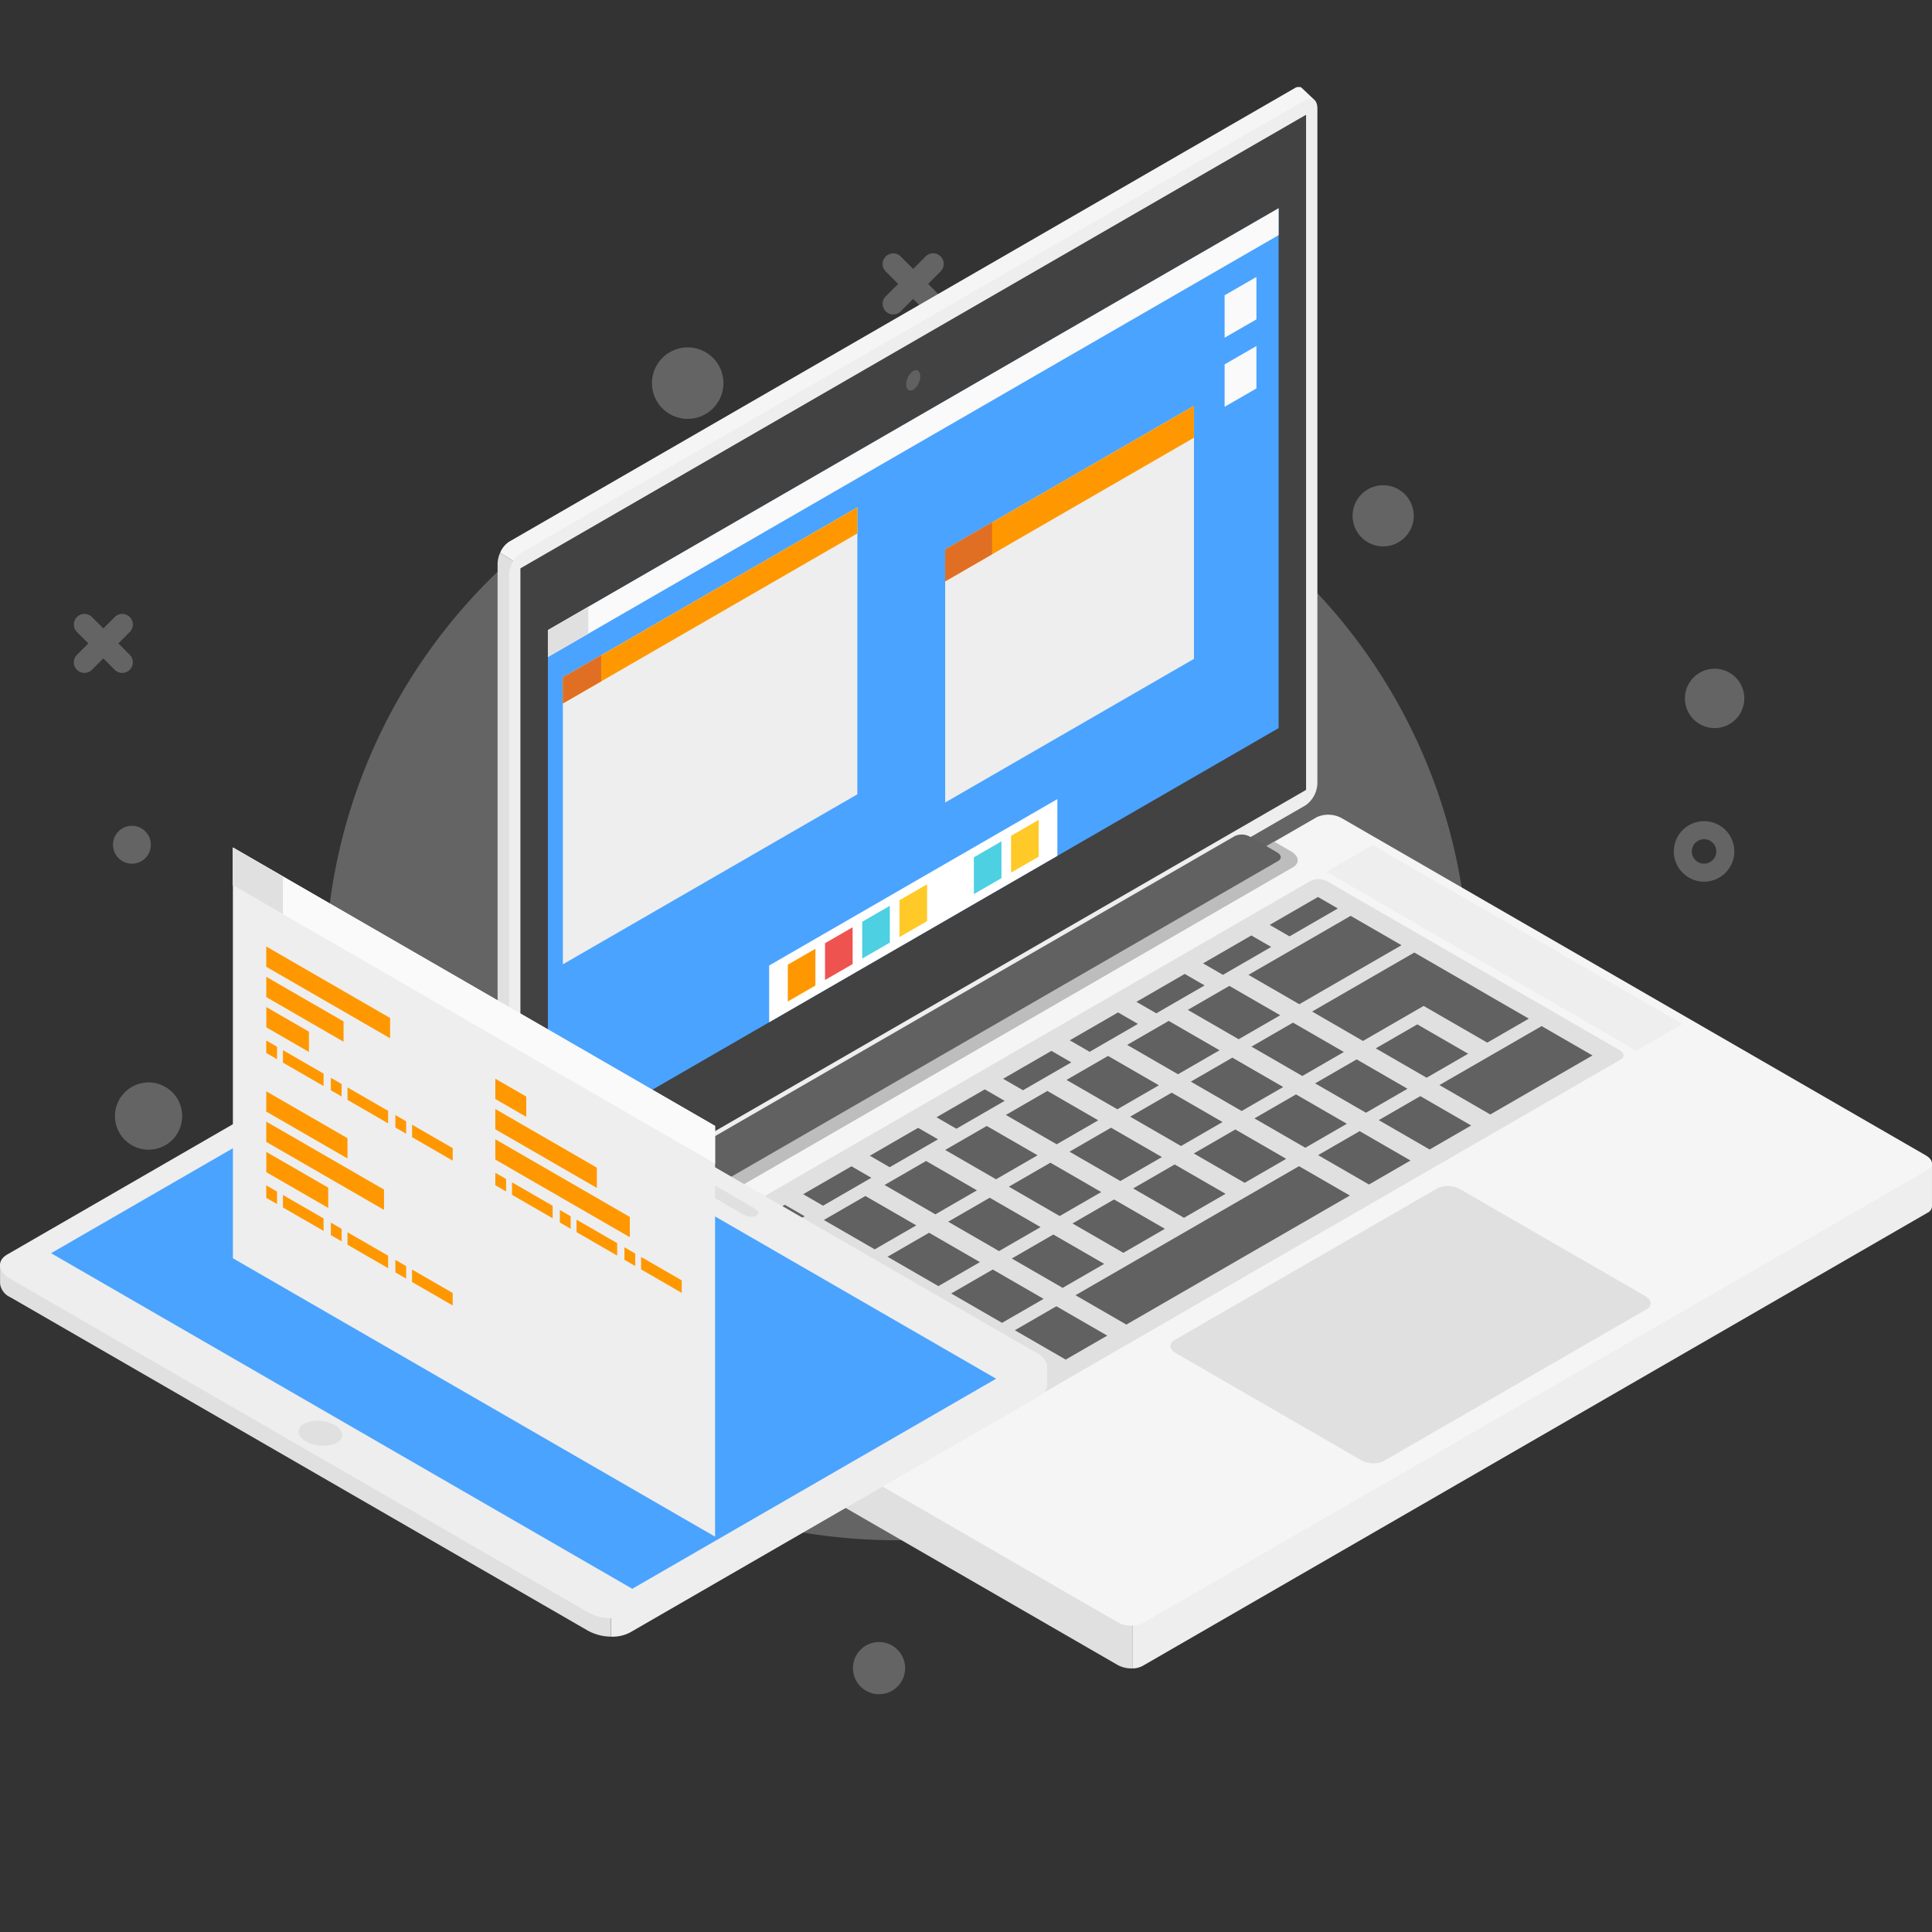 <svg xmlns="http://www.w3.org/2000/svg" width="200" height="200" viewBox="0 0 200 200">
  <rect x="0" y="0" width="200" height="200" fill="#333333" stroke="none"/>
  <g id="img_website_builder" transform="translate(-859 -4112)">
    <rect id="Rectangle_673" data-name="Rectangle 673" width="200" height="200" transform="translate(859 4112)" fill="none"/>
    <g id="Group_717" data-name="Group 717" transform="translate(1167.437 -2234.986)">
      <rect id="Rectangle_514" data-name="Rectangle 514" width="180.07" height="180.07" transform="translate(-304.442 6357.619)" fill="none"/>
      <g id="Group_360" data-name="Group 360" transform="translate(-308.437 6355.987)">
        <path id="Path_749" data-name="Path 749" d="M58.435,0a59.734,59.734,0,0,1,59.191,59.191,57.907,57.907,0,0,1-58.434,58.434A59.734,59.734,0,0,1,0,58.436,57.907,57.907,0,0,1,58.435,0Z" transform="translate(9.672 92.01) rotate(-45)" fill="#fff" opacity="0.24"/>
        <path id="Path_24" data-name="Path 24" d="M187.507,218.877a4.089,4.089,0,1,0,4.089,4.09A4.089,4.089,0,0,0,187.507,218.877Zm0,5.744a1.655,1.655,0,1,1,1.655-1.655A1.655,1.655,0,0,1,187.507,224.621Z" transform="translate(-154.137 -95.905)" fill="#fff" opacity="0.24"/>
        <path id="Path_25" data-name="Path 25" d="M304.254,236.507a4.089,4.089,0,1,0,4.089,4.089A4.089,4.089,0,0,0,304.254,236.507Zm0,5.744a1.655,1.655,0,1,1,1.655-1.656A1.656,1.656,0,0,1,304.254,242.251Z" transform="translate(-161.304 -96.987)" fill="#fff" opacity="0.24"/>
        <path id="Path_26" data-name="Path 26" d="M339.959,168.839a3.131,3.131,0,1,0,3.131,3.131A3.131,3.131,0,0,0,339.959,168.839Zm0,4.4a1.267,1.267,0,1,1,1.267-1.267A1.267,1.267,0,0,1,339.959,173.237Z" transform="translate(-163.554 -92.833)" fill="#fff" opacity="0.24"/>
        <path id="Path_27" data-name="Path 27" d="M281.211,115.477a3.31,3.31,0,1,0,3.31,3.31A3.31,3.31,0,0,0,281.211,115.477Zm0,4.651a1.34,1.34,0,1,1,1.339-1.34A1.34,1.34,0,0,1,281.211,120.128Z" transform="translate(-159.937 -89.557)" fill="#fff" opacity="0.24"/>
        <path id="Path_28" data-name="Path 28" d="M168.38,197.656a3.48,3.48,0,1,0,3.481,3.48A3.48,3.48,0,0,0,168.38,197.656Z" transform="translate(-153 -94.602)" fill="#fff" opacity="0.24"/>
        <path id="Path_29" data-name="Path 29" d="M317.218,209.931a2.531,2.531,0,1,0,2.531,2.531A2.531,2.531,0,0,0,317.218,209.931Z" transform="translate(-162.195 -95.356)" fill="#fff" opacity="0.24"/>
        <path id="Path_30" data-name="Path 30" d="M227.826,116.586a3.7,3.7,0,1,0,3.7,3.7A3.7,3.7,0,0,0,227.826,116.586Z" transform="translate(-156.636 -89.625)" fill="#fff" opacity="0.24"/>
        <path id="Path_31" data-name="Path 31" d="M248.995,259.374a2.7,2.7,0,1,0,2.7,2.7A2.7,2.7,0,0,0,248.995,259.374Z" transform="translate(-157.997 -98.391)" fill="#fff" opacity="0.24"/>
        <path id="Path_32" data-name="Path 32" d="M304.565,131.79a3.165,3.165,0,1,0,3.165,3.165A3.165,3.165,0,0,0,304.565,131.79Z" transform="translate(-161.379 -90.559)" fill="#fff" opacity="0.24"/>
        <path id="Path_33" data-name="Path 33" d="M341.128,152.026A3.073,3.073,0,1,0,344.2,155.1,3.073,3.073,0,0,0,341.128,152.026Z" transform="translate(-163.63 -91.801)" fill="#fff" opacity="0.24"/>
        <circle id="Ellipse_3" data-name="Ellipse 3" cx="1.961" cy="1.961" r="1.961" transform="translate(11.694 76.486)" fill="#fff" opacity="0.24"/>
        <path id="Path_34" data-name="Path 34" d="M254.284,109.379l1.231-1.231a1.1,1.1,0,1,0-1.551-1.552l-1.231,1.231L251.5,106.6a1.1,1.1,0,1,0-1.552,1.552l1.231,1.231-1.231,1.231a1.1,1.1,0,1,0,1.552,1.552l1.231-1.231,1.231,1.231a1.1,1.1,0,0,0,1.551-1.552Z" transform="translate(-158.201 -88.993)" fill="#fff" opacity="0.24"/>
        <path id="Path_35" data-name="Path 35" d="M164.971,149.029,166.2,147.8a1.1,1.1,0,0,0-1.552-1.552l-1.231,1.231-1.231-1.231a1.1,1.1,0,0,0-1.552,1.552l1.231,1.231-1.231,1.231a1.1,1.1,0,0,0,1.552,1.552l1.231-1.231,1.231,1.231a1.1,1.1,0,0,0,1.552-1.552Z" transform="translate(-152.718 -91.427)" fill="#fff" opacity="0.24"/>
        <path id="Path_36" data-name="Path 36" d="M319.765,229.177l1.044-1.043a.93.93,0,0,0-1.315-1.315l-1.043,1.043-1.043-1.043a.93.93,0,1,0-1.315,1.315l1.043,1.043-1.043,1.043a.93.93,0,0,0,1.315,1.315l1.043-1.043,1.043,1.043a.93.93,0,0,0,1.315-1.315Z" transform="translate(-162.265 -96.376)" fill="#fff" opacity="0.24"/>
        <g id="Group_8" data-name="Group 8" transform="translate(51.512 0)">
          <g id="Group_4" data-name="Group 4">
            <path id="Path_4" data-name="Path 4" d="M511.483,148.506l-.847.518-78.481,47.859-3.577-.626-1.366-.84a2.493,2.493,0,0,1,.948-1.163l81.275-46.924a.8.8,0,0,1,.7-.1l.373.348Z" transform="translate(-426.953 -147.187)" fill="#f5f5f5"/>
            <path id="Path_5" data-name="Path 5" d="M428.481,214.209l-1.366-.84a2.841,2.841,0,0,0-.259,1.138V284.32a1.063,1.063,0,0,0,.436.986l1.138,1.151.082-1.485,3.546-65.237Z" transform="translate(-426.857 -165.139)" fill="#e0e0e0"/>
            <path id="Path_6" data-name="Path 6" d="M510.962,148.955l-81.273,46.924a2.882,2.882,0,0,0-1.2,2.3v69.815c0,.886.539,1.294,1.2.909l81.273-46.924a2.883,2.883,0,0,0,1.2-2.3V149.865C512.166,148.979,511.627,148.571,510.962,148.955Z" transform="translate(-427.299 -147.628)" fill="#eee"/>
            <path id="Path_7" data-name="Path 7" d="M430.126,267.971c-.016.009-.029,0-.029-.021V198.135a.069.069,0,0,1,.029-.055L511.4,151.157c.016-.009.028,0,.028.022v69.815a.065.065,0,0,1-.028.054Z" transform="translate(-427.736 -148.263)" fill="#424242"/>
            <path id="Path_8" data-name="Path 8" d="M434,208.089v53.819l75.644-43.673V164.416Z" transform="translate(-428.794 -151.861)" fill="#4aa3ff"/>
            <path id="Path_9" data-name="Path 9" d="M486.355,188.054a1.739,1.739,0,0,1-.727,1.388c-.4.232-.727-.014-.727-.549a1.74,1.74,0,0,1,.727-1.388C486.029,187.274,486.355,187.519,486.355,188.054Z" transform="translate(-442.602 -158.1)" fill="#616161"/>
            <path id="Path_10" data-name="Path 10" d="M434,210.874v-2.786l75.644-43.673V167.2Z" transform="translate(-428.794 -151.861)" fill="#fafafa"/>
            <path id="Path_11" data-name="Path 11" d="M434,226.231v-2.786l4.183-2.415v2.786Z" transform="translate(-428.794 -167.217)" fill="#e0e0e0"/>
            <path id="Path_12" data-name="Path 12" d="M495.265,248.349l-29.837,17.226v5.876l29.837-17.226Z" transform="translate(-437.319 -174.627)" fill="#fff" style="mix-blend-mode: soft-light;isolation: isolate"/>
            <path id="Path_13" data-name="Path 13" d="M470.938,273.419l-2.858,1.65v-3.811l2.858-1.65Z" transform="translate(-438.039 -180.394)" fill="#ff9800"/>
            <path id="Path_14" data-name="Path 14" d="M476.224,270.367l-2.858,1.65v-3.811l2.858-1.65Z" transform="translate(-439.472 -179.566)" fill="#ef5350"/>
            <path id="Path_15" data-name="Path 15" d="M481.51,267.316l-2.858,1.65v-3.811l2.858-1.65Z" transform="translate(-440.906 -178.738)" fill="#4dd0e1"/>
            <path id="Path_16" data-name="Path 16" d="M486.8,264.264l-2.858,1.65V262.1l2.858-1.65Z" transform="translate(-442.34 -177.91)" fill="#ffca28"/>
            <path id="Path_17" data-name="Path 17" d="M492.082,261.212l-2.858,1.65v-3.811l2.858-1.65Z" transform="translate(-443.774 -177.083)" fill="#fff"/>
            <path id="Path_18" data-name="Path 18" d="M497.368,258.16l-2.858,1.65V256l2.858-1.65Z" transform="translate(-445.208 -176.255)" fill="#4dd0e1"/>
            <path id="Path_19" data-name="Path 19" d="M502.654,255.108l-2.858,1.65v-3.811l2.858-1.65Z" transform="translate(-446.642 -175.427)" fill="#ffca28"/>
            <path id="Path_20" data-name="Path 20" d="M533.422,178.566l-3.294,1.9v-4.392l3.294-1.9Z" transform="translate(-454.869 -154.507)" fill="#fafafa"/>
            <path id="Path_21" data-name="Path 21" d="M533.422,188.38l-3.294,1.9V185.89l3.294-1.9Z" transform="translate(-454.869 -157.17)" fill="#fafafa"/>
            <g id="Group_2" data-name="Group 2" transform="translate(46.332 33.006)">
              <path id="Path_22" data-name="Path 22" d="M516.189,218.677l-25.755,14.869v-26.2l25.755-14.869Z" transform="translate(-490.434 -192.478)" fill="#eee"/>
              <path id="Path_23" data-name="Path 23" d="M516.189,195.785l-25.755,14.87v-3.307l25.755-14.869Z" transform="translate(-490.434 -192.478)" fill="#ff9800"/>
              <path id="Path_24-2" data-name="Path 24" d="M495.289,212.343l-4.854,2.8v-3.307l4.854-2.8Z" transform="translate(-490.434 -196.969)" fill="#e06f24"/>
            </g>
            <g id="Group_3" data-name="Group 3" transform="translate(6.755 43.518)">
              <path id="Path_25-2" data-name="Path 25" d="M466.612,236.611l-30.486,17.6V224.5l30.486-17.6Z" transform="translate(-436.126 -206.903)" fill="#eee"/>
              <path id="Path_26-2" data-name="Path 26" d="M466.612,209.606,439.257,225.4l-3.131,1.807v-2.7l30.486-17.6Z" transform="translate(-436.126 -206.903)" fill="#ff9800"/>
              <path id="Path_27-2" data-name="Path 27" d="M440.093,230.615l-3.967,2.291v-2.7l3.967-2.291Z" transform="translate(-436.126 -212.602)" fill="#e06f24"/>
            </g>
          </g>
          <g id="Group_7" data-name="Group 7" transform="translate(3.076 75.334)">
            <g id="Group_6" data-name="Group 6">
              <path id="Path_28-2" data-name="Path 28" d="M493.705,352.323v4.427h-.063a3,3,0,0,1-1.47-.366l-60.461-34.906a1.067,1.067,0,0,1-.633-.855v-4.409l3.591,1.954,58.426,31.741Z" transform="translate(-431.078 -268.37)" fill="#e0e0e0"/>
              <path id="Path_29-2" data-name="Path 29" d="M599.8,299.926v4.413a.762.762,0,0,1-.447.646l-81.272,46.922a2.277,2.277,0,0,1-1.062.257v-12.1l75.574-40.374.714-.38Z" transform="translate(-454.389 -263.785)" fill="#eee"/>
              <path id="Path_30-2" data-name="Path 30" d="M512.8,250.821l-81.273,46.924c-.665.384-.582,1.055.186,1.5l60.462,34.907a2.881,2.881,0,0,0,2.593.107l81.274-46.923c.665-.384.582-1.054-.186-1.5l-60.462-34.907A2.885,2.885,0,0,0,512.8,250.821Z" transform="translate(-431.078 -250.562)" fill="#f5f5f5"/>
              <path id="Path_31-2" data-name="Path 31" d="M437.724,296.247l1.721.993a3.2,3.2,0,0,0,2.873.12l69.816-40.309c.737-.426.644-1.168-.206-1.659l-1.721-.993Z" transform="translate(-432.881 -251.603)" fill="#bdbdbd"/>
              <path id="Path_32-2" data-name="Path 32" d="M516.486,259.882l-69.265,39.99c-.441.254-.385.7.123.992l30.227,17.451a1.909,1.909,0,0,0,1.717.071l69.266-39.99c.44-.254.385-.7-.123-.992L518.2,259.954A1.908,1.908,0,0,0,516.486,259.882Z" transform="translate(-435.376 -253.043)" fill="#e0e0e0"/>
              <g id="Group_5" data-name="Group 5" transform="translate(14.759 8.521)">
                <path id="Path_33-2" data-name="Path 33" d="M456.332,311.443l-5,2.888,2.058,1.188,5-2.888Z" transform="translate(-451.331 -275.597)" fill="#616161"/>
                <path id="Path_34-2" data-name="Path 34" d="M460.273,314.679l-4.3,2.483,5.264,3.039,4.3-2.483Z" transform="translate(-452.59 -276.475)" fill="#616161"/>
                <path id="Path_35-2" data-name="Path 35" d="M469.853,315.227l4.3-2.483-5.264-3.039-4.3,2.483Z" transform="translate(-454.927 -275.126)" fill="#616161"/>
                <path id="Path_36-2" data-name="Path 36" d="M478.469,310.252l4.3-2.483L477.5,304.73l-4.3,2.483Z" transform="translate(-457.264 -273.776)" fill="#616161"/>
                <path id="Path_37" data-name="Path 37" d="M486.121,299.756l-4.3,2.483,5.264,3.039,4.3-2.482Z" transform="translate(-459.601 -272.427)" fill="#616161"/>
                <path id="Path_38" data-name="Path 38" d="M494.737,294.782l-4.3,2.483L495.7,300.3l4.3-2.483Z" transform="translate(-461.938 -271.078)" fill="#616161"/>
                <path id="Path_39" data-name="Path 39" d="M503.353,289.807l-4.3,2.483,5.264,3.039,4.3-2.483Z" transform="translate(-464.275 -269.728)" fill="#616161"/>
                <path id="Path_40" data-name="Path 40" d="M512.933,290.355l4.3-2.483-5.264-3.039-4.3,2.483Z" transform="translate(-466.612 -268.379)" fill="#616161"/>
                <path id="Path_41" data-name="Path 41" d="M521.549,285.38l4.3-2.483-5.264-3.039-4.3,2.483Z" transform="translate(-468.949 -267.03)" fill="#616161"/>
                <path id="Path_42" data-name="Path 42" d="M530.165,280.406l4.3-2.483-5.264-3.039-4.3,2.483Z" transform="translate(-471.286 -265.681)" fill="#616161"/>
                <path id="Path_43" data-name="Path 43" d="M538.781,274.082l10.579-6.108-5.264-3.039-10.579,6.108Z" transform="translate(-473.624 -262.982)" fill="#616161"/>
                <path id="Path_44" data-name="Path 44" d="M470.279,324.072l10.579-6.108-5.264-3.039-10.579,6.108Z" transform="translate(-455.043 -276.542)" fill="#616161"/>
                <path id="Path_45" data-name="Path 45" d="M487.511,315.473l4.3-2.483-5.264-3.039-4.3,2.483Z" transform="translate(-459.717 -275.192)" fill="#616161"/>
                <path id="Path_46" data-name="Path 46" d="M495.163,304.976l-4.3,2.483,5.264,3.039,4.3-2.483Z" transform="translate(-462.054 -273.843)" fill="#616161"/>
                <path id="Path_47" data-name="Path 47" d="M503.779,300l-4.3,2.483,5.264,3.039,4.3-2.483Z" transform="translate(-464.391 -272.494)" fill="#616161"/>
                <path id="Path_48" data-name="Path 48" d="M512.395,295.027l-4.3,2.483,5.264,3.039,4.3-2.482Z" transform="translate(-466.728 -271.144)" fill="#616161"/>
                <path id="Path_49" data-name="Path 49" d="M521.975,295.575l4.3-2.483-5.264-3.039-4.3,2.483Z" transform="translate(-469.065 -269.795)" fill="#616161"/>
                <path id="Path_50" data-name="Path 50" d="M530.591,290.6l4.3-2.483-5.264-3.039-4.3,2.483Z" transform="translate(-471.402 -268.446)" fill="#616161"/>
                <path id="Path_51" data-name="Path 51" d="M539.207,285.626l4.3-2.483-5.264-3.039-4.3,2.483Z" transform="translate(-473.739 -267.097)" fill="#616161"/>
                <path id="Path_52" data-name="Path 52" d="M478.357,325.12l-4.3,2.483,5.264,3.039,4.3-2.482Z" transform="translate(-457.495 -279.307)" fill="#616161"/>
                <path id="Path_53" data-name="Path 53" d="M487.937,325.668l4.3-2.483-5.264-3.039-4.3,2.483Z" transform="translate(-459.832 -277.958)" fill="#616161"/>
                <path id="Path_54" data-name="Path 54" d="M496.553,320.693l4.3-2.483-5.264-3.039-4.3,2.483Z" transform="translate(-462.169 -276.608)" fill="#616161"/>
                <path id="Path_55" data-name="Path 55" d="M504.2,310.2l-4.3,2.483,5.264,3.039,4.3-2.483Z" transform="translate(-464.506 -275.259)" fill="#616161"/>
                <path id="Path_56" data-name="Path 56" d="M512.82,305.222l-4.3,2.483,5.264,3.039,4.3-2.483Z" transform="translate(-466.843 -273.91)" fill="#616161"/>
                <path id="Path_57" data-name="Path 57" d="M521.437,300.248l-4.3,2.483,5.264,3.039,4.3-2.483Z" transform="translate(-469.181 -272.56)" fill="#616161"/>
                <path id="Path_58" data-name="Path 58" d="M531.017,300.8l4.3-2.483-5.264-3.039-4.3,2.483Z" transform="translate(-471.518 -271.211)" fill="#616161"/>
                <path id="Path_59" data-name="Path 59" d="M539.633,295.821l4.3-2.483-5.264-3.039-4.3,2.483Z" transform="translate(-473.855 -269.862)" fill="#616161"/>
                <path id="Path_60" data-name="Path 60" d="M548.249,290.847l4.3-2.483-5.264-3.039-4.3,2.483Z" transform="translate(-476.192 -268.513)" fill="#616161"/>
                <path id="Path_61" data-name="Path 61" d="M556.865,285.872l4.3-2.483L555.9,280.35l-4.3,2.483Z" transform="translate(-478.529 -267.163)" fill="#616161"/>
                <path id="Path_62" data-name="Path 62" d="M488.363,334.513l10.579-6.108-5.264-3.039L483.1,331.474Z" transform="translate(-459.948 -279.374)" fill="#616161"/>
                <path id="Path_63" data-name="Path 63" d="M505.595,325.914l4.3-2.483-5.264-3.039-4.3,2.483Z" transform="translate(-464.622 -278.024)" fill="#616161"/>
                <path id="Path_64" data-name="Path 64" d="M548.675,301.041l4.3-2.483-5.264-3.039L543.41,298Z" transform="translate(-476.307 -271.278)" fill="#616161"/>
                <path id="Path_65" data-name="Path 65" d="M557.291,296.067l4.3-2.483-5.264-3.039-4.3,2.483Z" transform="translate(-478.644 -269.929)" fill="#616161"/>
                <path id="Path_66" data-name="Path 66" d="M565.907,289.743l10.579-6.108-5.264-3.039L560.642,286.7Z" transform="translate(-480.981 -267.23)" fill="#616161"/>
                <path id="Path_67" data-name="Path 67" d="M514.211,316.891l23.137-13.358-5.264-3.039-23.137,13.358Z" transform="translate(-466.959 -272.627)" fill="#616161"/>
                <path id="Path_68" data-name="Path 68" d="M462.855,310.054l5-2.888-2.058-1.188-5,2.888Z" transform="translate(-453.899 -274.115)" fill="#616161"/>
                <path id="Path_69" data-name="Path 69" d="M472.321,304.588l5-2.888-2.058-1.188-5,2.888Z" transform="translate(-456.466 -272.632)" fill="#616161"/>
                <path id="Path_70" data-name="Path 70" d="M484.731,295.047l-5,2.888,2.058,1.188,5-2.888Z" transform="translate(-459.034 -271.15)" fill="#616161"/>
                <path id="Path_71" data-name="Path 71" d="M494.2,289.582l-5,2.888,2.058,1.188,5-2.888Z" transform="translate(-461.602 -269.667)" fill="#616161"/>
                <path id="Path_72" data-name="Path 72" d="M503.664,284.116l-5,2.888,2.058,1.188,5-2.888Z" transform="translate(-464.169 -268.185)" fill="#616161"/>
                <path id="Path_73" data-name="Path 73" d="M513.13,278.651l-5,2.888,2.058,1.188,5-2.888Z" transform="translate(-466.737 -266.702)" fill="#616161"/>
                <path id="Path_74" data-name="Path 74" d="M522.6,273.186l-5,2.888,2.058,1.188,5-2.888Z" transform="translate(-469.305 -265.22)" fill="#616161"/>
                <path id="Path_75" data-name="Path 75" d="M532.063,267.72l-5,2.888,2.058,1.188,5-2.888Z" transform="translate(-471.873 -263.737)" fill="#616161"/>
                <path id="Path_76" data-name="Path 76" d="M536.528,265.143l2.058,1.188,5-2.888-2.058-1.188Z" transform="translate(-474.44 -262.255)" fill="#616161"/>
                <path id="Path_77" data-name="Path 77" d="M547.823,279.3l6.279-3.625,6.589,3.8,4.3-2.483-11.854-6.844-10.579,6.108Z" transform="translate(-476.076 -264.398)" fill="#616161"/>
              </g>
              <path id="Path_78" data-name="Path 78" d="M470.623,337.374l4.786-2.763L443.342,316.1l-4.786,2.763Z" transform="translate(-433.106 -268.338)" fill="#eee"/>
              <path id="Path_79" data-name="Path 79" d="M576.654,276.157l4.786-2.763-32.068-18.514-4.786,2.763Z" transform="translate(-461.867 -251.733)" fill="#eee"/>
              <path id="Path_80" data-name="Path 80" d="M550.08,303.54l-27.242,15.728c-.6.347-.525.952.168,1.352l19.159,11.062a2.6,2.6,0,0,0,2.341.1l27.242-15.728c.6-.347.525-.952-.168-1.352l-19.159-11.062A2.6,2.6,0,0,0,550.08,303.54Z" transform="translate(-455.858 -264.869)" fill="#e0e0e0"/>
              <path id="Path_81" data-name="Path 81" d="M505.648,253.534l-69.421,40.081c-.4.23-.348.63.111.894l2.818,1.627a1.723,1.723,0,0,0,1.549.064l69.422-40.081c.4-.23.348-.63-.111-.894L507.2,253.6A1.724,1.724,0,0,0,505.648,253.534Z" transform="translate(-432.402 -251.326)" fill="#616161"/>
            </g>
            <path id="Path_82" data-name="Path 82" d="M440.06,325.971l-4.791-2.766v-2.6l4.791,2.766Z" transform="translate(-432.215 -269.561)" fill="#757575"/>
            <path id="Path_83" data-name="Path 83" d="M447.933,330.509l-4.791-2.766v-2.6l4.791,2.766Z" transform="translate(-434.35 -270.792)" fill="#757575"/>
            <path id="Path_84" data-name="Path 84" d="M462.469,338.459l-2.363-1.364v-1.282l2.363,1.364Z" transform="translate(-438.952 -273.686)" fill="#757575"/>
            <path id="Path_85" data-name="Path 85" d="M465.8,339.77c0,.329-.2.48-.447.338a1.072,1.072,0,0,1-.447-.853c0-.329.2-.48.447-.338A1.07,1.07,0,0,1,465.8,339.77Z" transform="translate(-440.253 -274.514)" fill="#757575"/>
          </g>
        </g>
        <g id="Group_10" data-name="Group 10" transform="translate(0 95.933)">
          <path id="Path_87" data-name="Path 87" d="M449.509,359.653v1.941a1.3,1.3,0,0,1-.758,1.108L406.33,387.2a3.9,3.9,0,0,1-1.978.433h0v-1.906l.3-.939,42.211-23.654Z" transform="translate(-341.104 -323.142)" fill="#eee"/>
          <path id="Path_88" data-name="Path 88" d="M380.809,381.82v1.906h0a5.045,5.045,0,0,1-2.386-.617l-59.786-34.515a1.793,1.793,0,0,1-1.068-1.429v-1.906l4.36.592,3.935.538Z" transform="translate(-317.563 -319.237)" fill="#e0e0e0"/>
          <path id="Path_89" data-name="Path 89" d="M424.9,344.687,365.11,310.169a4.856,4.856,0,0,0-4.37-.181L318.319,334.48c-1.119.647-.979,1.777.314,2.523l59.787,34.518a4.856,4.856,0,0,0,4.37.181l42.422-24.493C426.331,346.564,426.191,345.434,424.9,344.687Z" transform="translate(-317.563 -309.552)" fill="#eee"/>
          <path id="Path_90" data-name="Path 90" d="M384.985,370.223l-60.167-34.737,37.663-21.745,60.167,34.737Z" transform="translate(-319.531 -310.688)" fill="#4aa3ff"/>
          <path id="Path_91" data-name="Path 91" d="M422.555,336.191l-4.8-2.774a1.342,1.342,0,0,0-1.208-.05h0c-.31.179-.271.491.087.7l4.8,2.774a1.341,1.341,0,0,0,1.209.05h0C422.952,336.71,422.912,336.4,422.555,336.191Z" transform="translate(-344.354 -315.979)" fill="#e0e0e0"/>
          <path id="Path_92" data-name="Path 92" d="M363.941,369.658a3.534,3.534,0,0,1-3.182-.132c-.942-.544-1.044-1.366-.228-1.837a3.537,3.537,0,0,1,3.182.132C364.654,368.365,364.756,369.187,363.941,369.658Z" transform="translate(-329.068 -325.235)" fill="#e0e0e0"/>
        </g>
        <g id="Group_25" data-name="Group 25" transform="translate(24.109 78.732)">
          <path id="Path_105" data-name="Path 105" d="M400.563,350.855l-49.917-28.82V279.513l49.917,28.82Z" transform="translate(-350.646 -279.513)" fill="#eee"/>
          <g id="Group_24" data-name="Group 24" transform="translate(3.454 10.244)">
            <path id="Path_106" data-name="Path 106" d="M356.5,308.868l-1.117-.645v-1.292l1.117.645Z" transform="translate(-355.385 -297.195)" fill="#ff9800"/>
            <path id="Path_107" data-name="Path 107" d="M361.961,312.019l-4.207-2.429V308.3l4.207,2.429Z" transform="translate(-356.027 -297.566)" fill="#ff9800"/>
            <path id="Path_108" data-name="Path 108" d="M365.673,314.163l-1.117-.645v-1.292l1.117.645Z" transform="translate(-357.872 -298.631)" fill="#ff9800"/>
            <path id="Path_109" data-name="Path 109" d="M371.131,317.314l-4.207-2.429v-1.292l4.207,2.429Z" transform="translate(-358.515 -299.002)" fill="#ff9800"/>
            <path id="Path_110" data-name="Path 110" d="M374.843,319.457l-1.117-.645V317.52l1.117.645Z" transform="translate(-360.36 -300.067)" fill="#ff9800"/>
            <path id="Path_111" data-name="Path 111" d="M380.3,322.609,376.1,320.18v-1.292l4.207,2.429Z" transform="translate(-361.003 -300.438)" fill="#ff9800"/>
            <path id="Path_112" data-name="Path 112" d="M368.206,303.075l-12.821-7.4v-2.1l12.821,7.4Z" transform="translate(-355.385 -293.571)" fill="#ff9800"/>
            <path id="Path_113" data-name="Path 113" d="M363.387,304.6l-8-4.62v-2.1l8,4.62Z" transform="translate(-355.385 -294.738)" fill="#ff9800"/>
            <path id="Path_114" data-name="Path 114" d="M359.8,306.824l-4.41-2.546v-2.1l4.41,2.546Z" transform="translate(-355.385 -295.905)" fill="#ff9800"/>
            <path id="Path_115" data-name="Path 115" d="M356.5,329.442l-1.117-.645v-1.292l1.117.645Z" transform="translate(-355.385 -302.775)" fill="#ff9800"/>
            <path id="Path_116" data-name="Path 116" d="M361.961,332.593l-4.207-2.429v-1.292l4.207,2.429Z" transform="translate(-356.027 -303.146)" fill="#ff9800"/>
            <path id="Path_117" data-name="Path 117" d="M365.673,334.737l-1.117-.645V332.8l1.117.645Z" transform="translate(-357.872 -304.212)" fill="#ff9800"/>
            <path id="Path_118" data-name="Path 118" d="M371.131,337.888l-4.207-2.429v-1.292l4.207,2.429Z" transform="translate(-358.515 -304.583)" fill="#ff9800"/>
            <path id="Path_119" data-name="Path 119" d="M374.843,340.031l-1.117-.645v-1.292l1.117.645Z" transform="translate(-360.36 -305.648)" fill="#ff9800"/>
            <path id="Path_120" data-name="Path 120" d="M380.3,343.183l-4.207-2.429v-1.292l4.207,2.429Z" transform="translate(-361.003 -306.019)" fill="#ff9800"/>
            <path id="Path_121" data-name="Path 121" d="M363.794,321.1l-8.409-4.855v-2.1L363.794,319Z" transform="translate(-355.385 -299.151)" fill="#ff9800"/>
            <path id="Path_122" data-name="Path 122" d="M367.577,327.588l-12.192-7.039v-2.1l12.192,7.039Z" transform="translate(-355.385 -300.318)" fill="#ff9800"/>
            <path id="Path_123" data-name="Path 123" d="M361.8,328.553l-6.411-3.7v-2.1l6.411,3.7Z" transform="translate(-355.385 -301.485)" fill="#ff9800"/>
            <path id="Path_124" data-name="Path 124" d="M389.039,327.653l-1.117-.645v-1.292l1.117.645Z" transform="translate(-364.21 -302.29)" fill="#ff9800"/>
            <path id="Path_125" data-name="Path 125" d="M394.5,330.8l-4.207-2.429v-1.292l4.207,2.429Z" transform="translate(-364.853 -302.661)" fill="#ff9800"/>
            <path id="Path_126" data-name="Path 126" d="M398.209,332.947l-1.117-.645V331.01l1.117.645Z" transform="translate(-366.698 -303.726)" fill="#ff9800"/>
            <path id="Path_127" data-name="Path 127" d="M403.668,336.1l-4.207-2.429v-1.292l4.207,2.429Z" transform="translate(-367.34 -304.097)" fill="#ff9800"/>
            <path id="Path_128" data-name="Path 128" d="M407.379,338.242l-1.117-.645v-1.292l1.117.645Z" transform="translate(-369.185 -305.162)" fill="#ff9800"/>
            <path id="Path_129" data-name="Path 129" d="M412.838,341.393l-4.207-2.429v-1.292l4.207,2.429Z" transform="translate(-369.828 -305.533)" fill="#ff9800"/>
            <path id="Path_130" data-name="Path 130" d="M391.127,316.308l-3.205-1.851v-2.1l3.205,1.851Z" transform="translate(-364.21 -298.666)" fill="#ff9800"/>
            <path id="Path_131" data-name="Path 131" d="M398.434,324.83l-10.513-6.07v-2.1l10.513,6.07Z" transform="translate(-364.21 -299.833)" fill="#ff9800"/>
            <path id="Path_132" data-name="Path 132" d="M401.846,331.1l-13.925-8.039v-2.1L401.846,329Z" transform="translate(-364.21 -301)" fill="#ff9800"/>
          </g>
          <path id="Path_133" data-name="Path 133" d="M400.563,312.235l-49.917-28.82v-3.9l49.917,28.82Z" transform="translate(-350.646 -279.513)" fill="#fafafa"/>
          <path id="Path_134" data-name="Path 134" d="M355.826,286.406l-5.18-2.991v-3.9l5.18,2.991Z" transform="translate(-350.646 -279.513)" fill="#e0e0e0"/>
        </g>
      </g>
    </g>
  </g>
</svg>
